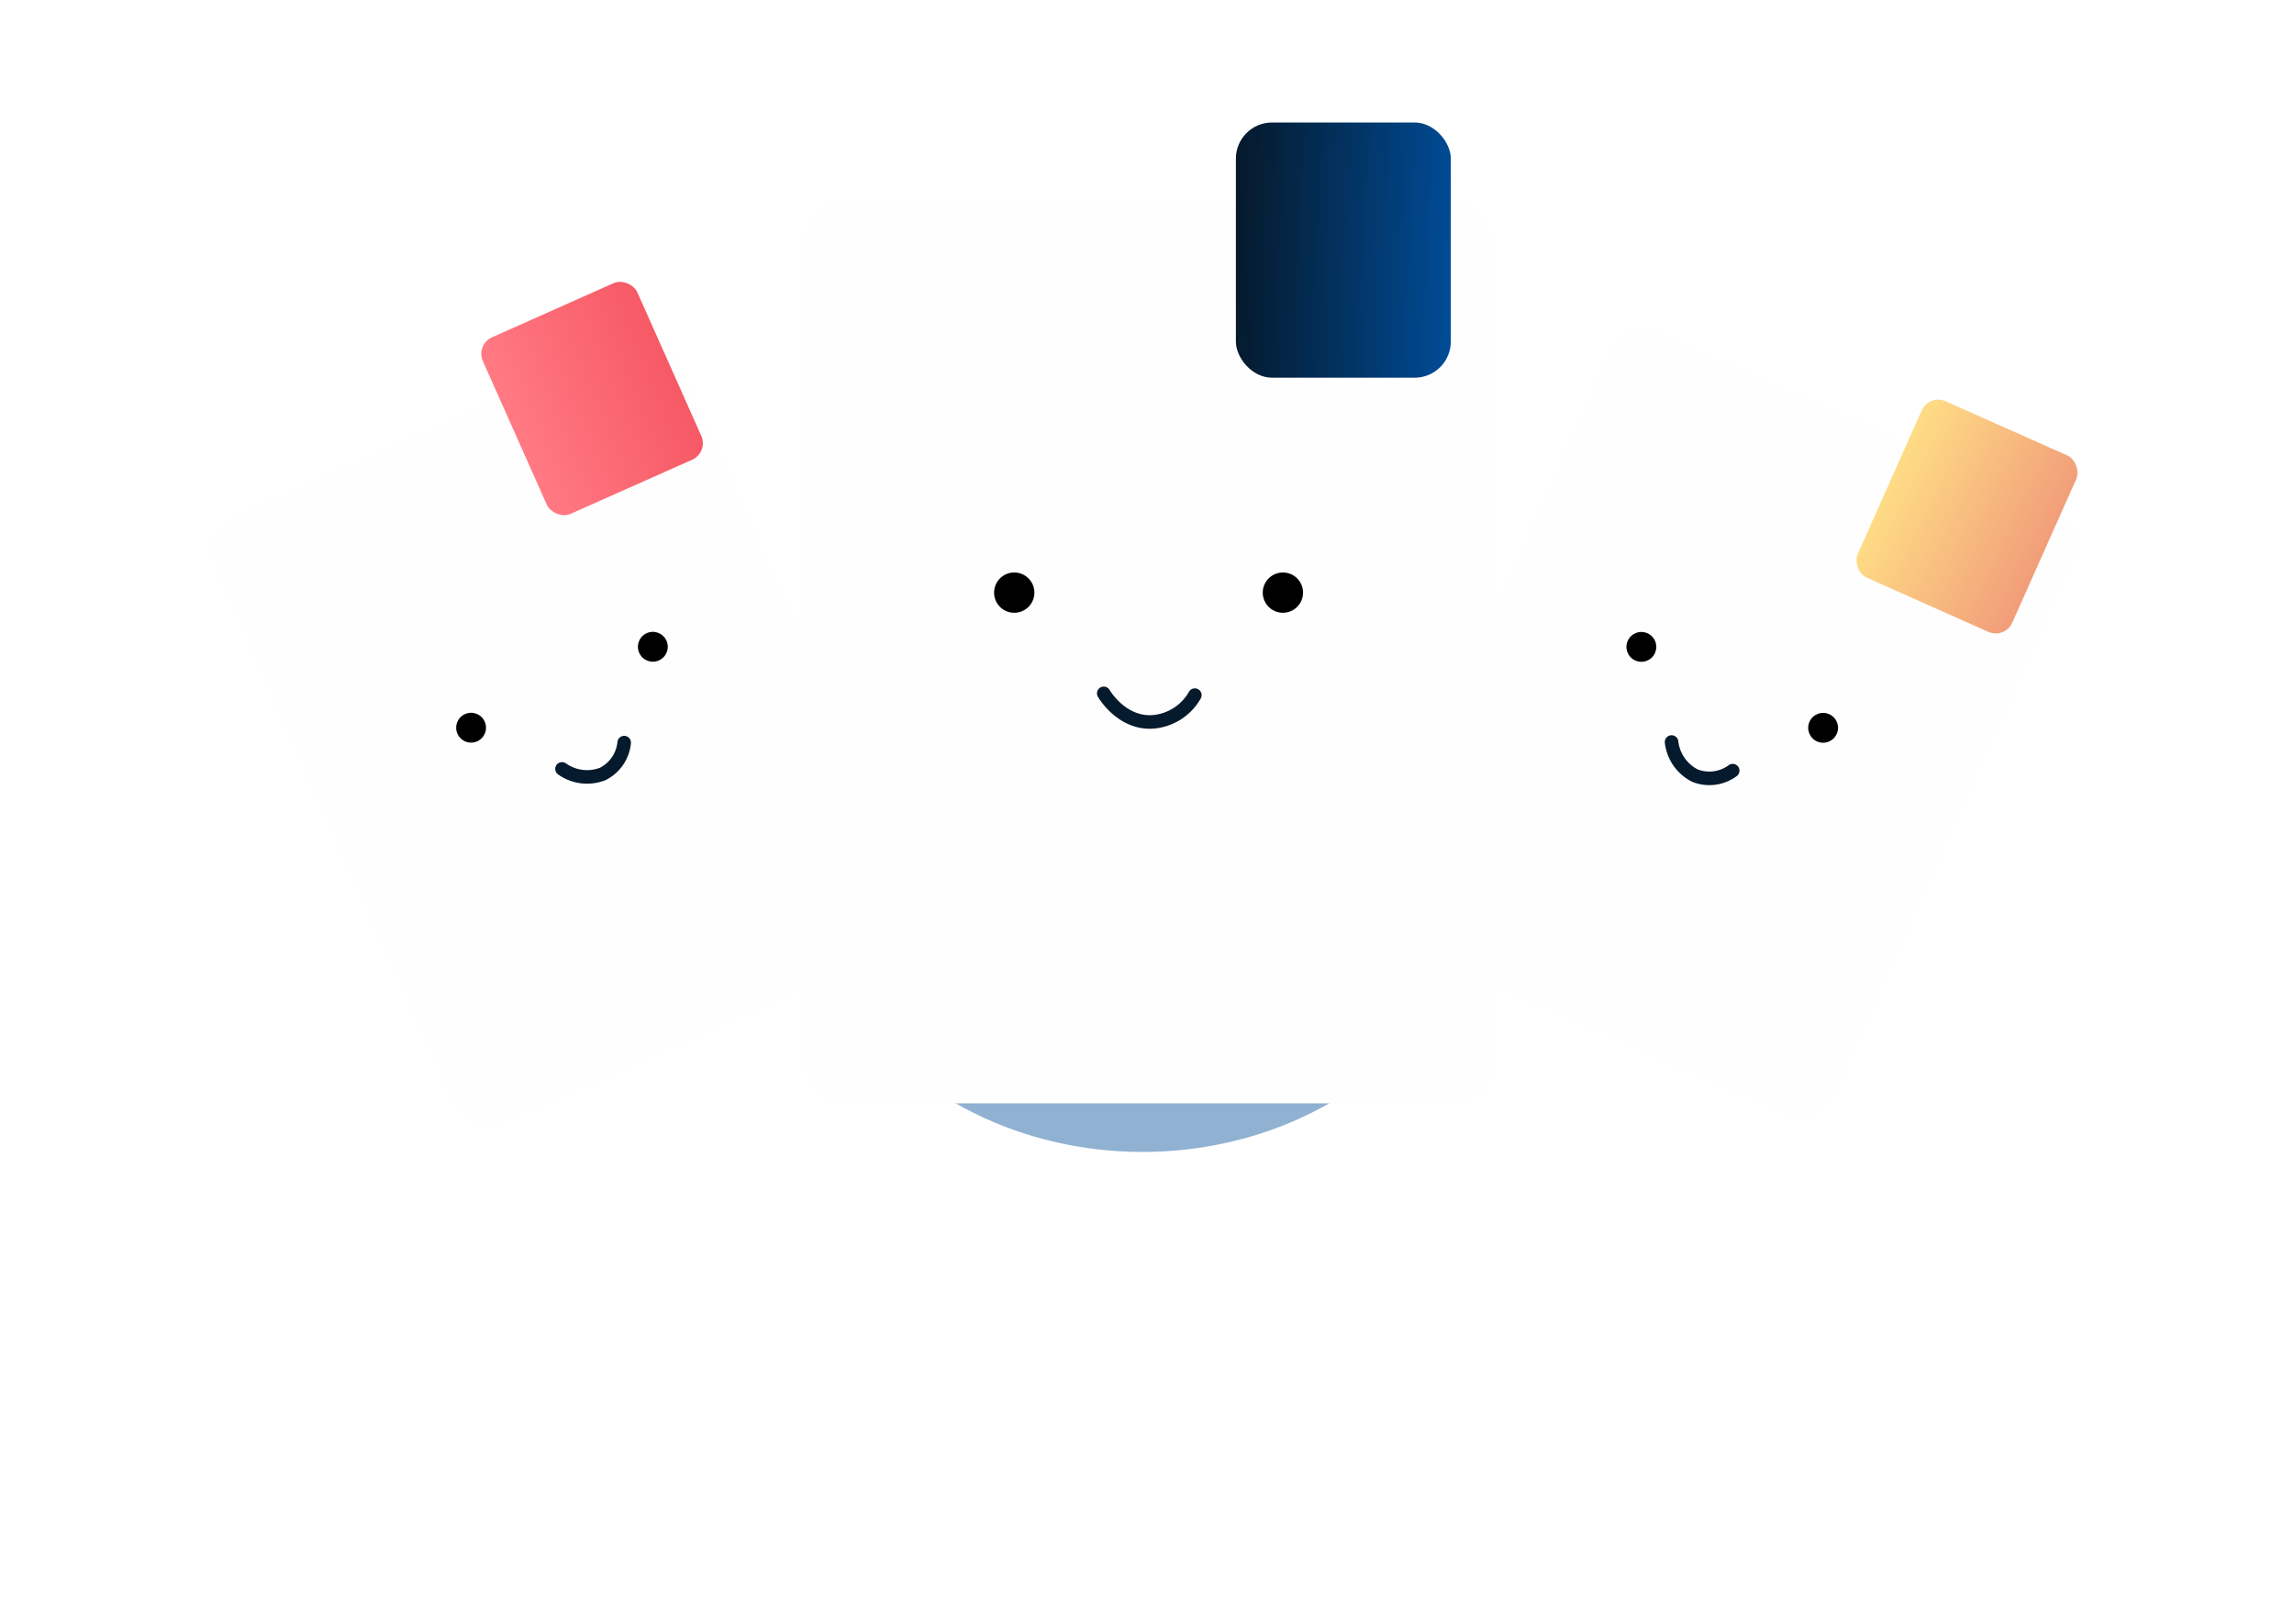 <svg xmlns="http://www.w3.org/2000/svg" xmlns:xlink="http://www.w3.org/1999/xlink" width="253.821" height="179.739" viewBox="0 0 253.821 179.739">
  <defs>
    <filter id="Rectangle_1504" x="0" y="13.612" width="126.139" height="134.94" filterUnits="userSpaceOnUse">
      <feOffset dy="3" input="SourceAlpha"/>
      <feGaussianBlur stdDeviation="7.5" result="blur"/>
      <feFlood flood-opacity="0.09"/>
      <feComposite operator="in" in2="blur"/>
      <feComposite in="SourceGraphic"/>
    </filter>
    <linearGradient id="linear-gradient" y1="0.827" x2="1" y2="0.864" gradientUnits="objectBoundingBox">
      <stop offset="0" stop-color="#ff7983"/>
      <stop offset="1" stop-color="#f65965"/>
    </linearGradient>
    <filter id="Rectangle_1504-2" x="127.683" y="13.612" width="126.138" height="134.939" filterUnits="userSpaceOnUse">
      <feOffset dy="3" input="SourceAlpha"/>
      <feGaussianBlur stdDeviation="7.5" result="blur-2"/>
      <feFlood flood-opacity="0.09"/>
      <feComposite operator="in" in2="blur-2"/>
      <feComposite in="SourceGraphic"/>
    </filter>
    <linearGradient id="linear-gradient-2" y1="0.827" x2="1" y2="0.864" gradientUnits="objectBoundingBox">
      <stop offset="0" stop-color="#fedb85"/>
      <stop offset="1" stop-color="#f19d79"/>
    </linearGradient>
    <filter id="Rectangle_1504-3" x="66.682" y="0" width="120.804" height="144.586" filterUnits="userSpaceOnUse">
      <feOffset dy="3" input="SourceAlpha"/>
      <feGaussianBlur stdDeviation="7.5" result="blur-3"/>
      <feFlood flood-opacity="0.09"/>
      <feComposite operator="in" in2="blur-3"/>
      <feComposite in="SourceGraphic"/>
    </filter>
    <linearGradient id="linear-gradient-3" y1="0.827" x2="1" y2="0.864" gradientUnits="objectBoundingBox">
      <stop offset="0" stop-color="#051a2d"/>
      <stop offset="1" stop-color="#004c97"/>
    </linearGradient>
  </defs>
  <g id="Group_1377" data-name="Group 1377" transform="translate(-87.09 -208.53)">
    <ellipse id="Ellipse_111" data-name="Ellipse 111" cx="37.5" cy="32.5" rx="37.5" ry="32.5" transform="translate(176 271)" fill="#004c97" opacity="0.436"/>
    <g id="Group_1375" data-name="Group 1375" transform="translate(-14.304 1)">
      <g id="Group_1373" data-name="Group 1373" transform="matrix(0.914, -0.407, 0.407, 0.914, 122.263, 259.802)">
        <g transform="matrix(0.91, 0.41, -0.41, 0.91, 2.2, -56.24)" filter="url(#Rectangle_1504)">
          <rect id="Rectangle_1504-4" data-name="Rectangle 1504" width="56.106" height="73.471" rx="4" transform="matrix(0.91, -0.41, 0.41, 0.91, 22.5, 55.93)" fill="#fffefe"/>
        </g>
        <ellipse id="Ellipse_110" data-name="Ellipse 110" cx="1.65" cy="1.65" rx="1.65" ry="1.65" transform="translate(15.401 36.853)"/>
        <ellipse id="Ellipse_109" data-name="Ellipse 109" cx="1.65" cy="1.65" rx="1.65" ry="1.65" transform="translate(37.404 36.853)"/>
        <path id="Path_4851" data-name="Path 4851" d="M0,0A4.773,4.773,0,0,0,3.862,2.343a4.334,4.334,0,0,0,3.6-2.2" transform="translate(24.383 46.755)" fill="none" stroke="#051a2d" stroke-linecap="round" stroke-width="1.5"/>
        <rect id="Rectangle_1505" data-name="Rectangle 1505" width="18.702" height="21.374" rx="2" transform="translate(34.732 0)" fill="url(#linear-gradient)"/>
      </g>
      <g id="Group_1374" data-name="Group 1374" transform="matrix(0.914, 0.407, -0.407, 0.914, 283.09, 236.981)">
        <g transform="matrix(0.91, -0.41, 0.41, 0.91, -177.97, 47)" filter="url(#Rectangle_1504-2)">
          <rect id="Rectangle_1504-5" data-name="Rectangle 1504" width="56.105" height="73.471" rx="4" transform="matrix(0.91, 0.41, -0.41, 0.91, 180.07, 33.11)" fill="#fffefe"/>
        </g>
        <ellipse id="Ellipse_110-2" data-name="Ellipse 110" cx="1.65" cy="1.65" rx="1.65" ry="1.65" transform="translate(15.401 36.853)"/>
        <ellipse id="Ellipse_109-2" data-name="Ellipse 109" cx="1.65" cy="1.65" rx="1.65" ry="1.65" transform="translate(37.403 36.853)"/>
        <path id="Path_4851-2" data-name="Path 4851" d="M0,0A4.772,4.772,0,0,0,3.862,2.343a4.334,4.334,0,0,0,3.6-2.2" transform="translate(24.383 46.755)" fill="none" stroke="#051a2d" stroke-linecap="round" stroke-width="1.5"/>
        <rect id="Rectangle_1505-2" data-name="Rectangle 1505" width="18.702" height="21.373" rx="2" transform="translate(34.732 0)" fill="url(#linear-gradient-2)"/>
      </g>
      <g id="Group_1372" data-name="Group 1372" transform="translate(190.576 221.085)">
        <g transform="matrix(1, 0, 0, 1, -89.18, -13.55)" filter="url(#Rectangle_1504-3)">
          <rect id="Rectangle_1504-6" data-name="Rectangle 1504" width="75.804" height="99.586" rx="4" transform="translate(89.18 19.5)" fill="#fffefe"/>
        </g>
        <ellipse id="Ellipse_110-3" data-name="Ellipse 110" cx="2.23" cy="2.23" rx="2.23" ry="2.23" transform="translate(20.809 49.793)"/>
        <ellipse id="Ellipse_109-3" data-name="Ellipse 109" cx="2.23" cy="2.23" rx="2.23" ry="2.23" transform="translate(50.536 49.793)"/>
        <path id="Path_4851-3" data-name="Path 4851" d="M610,1471.554s1.846,3.238,5.218,3.166a5.856,5.856,0,0,0,4.86-2.97" transform="translate(-577.056 -1408.384)" fill="none" stroke="#051a2d" stroke-linecap="round" stroke-width="1.5"/>
        <rect id="Rectangle_1505-3" data-name="Rectangle 1505" width="23.782" height="28.241" rx="4" transform="translate(47.563)" fill="url(#linear-gradient-3)"/>
      </g>
    </g>
  </g>
</svg>
